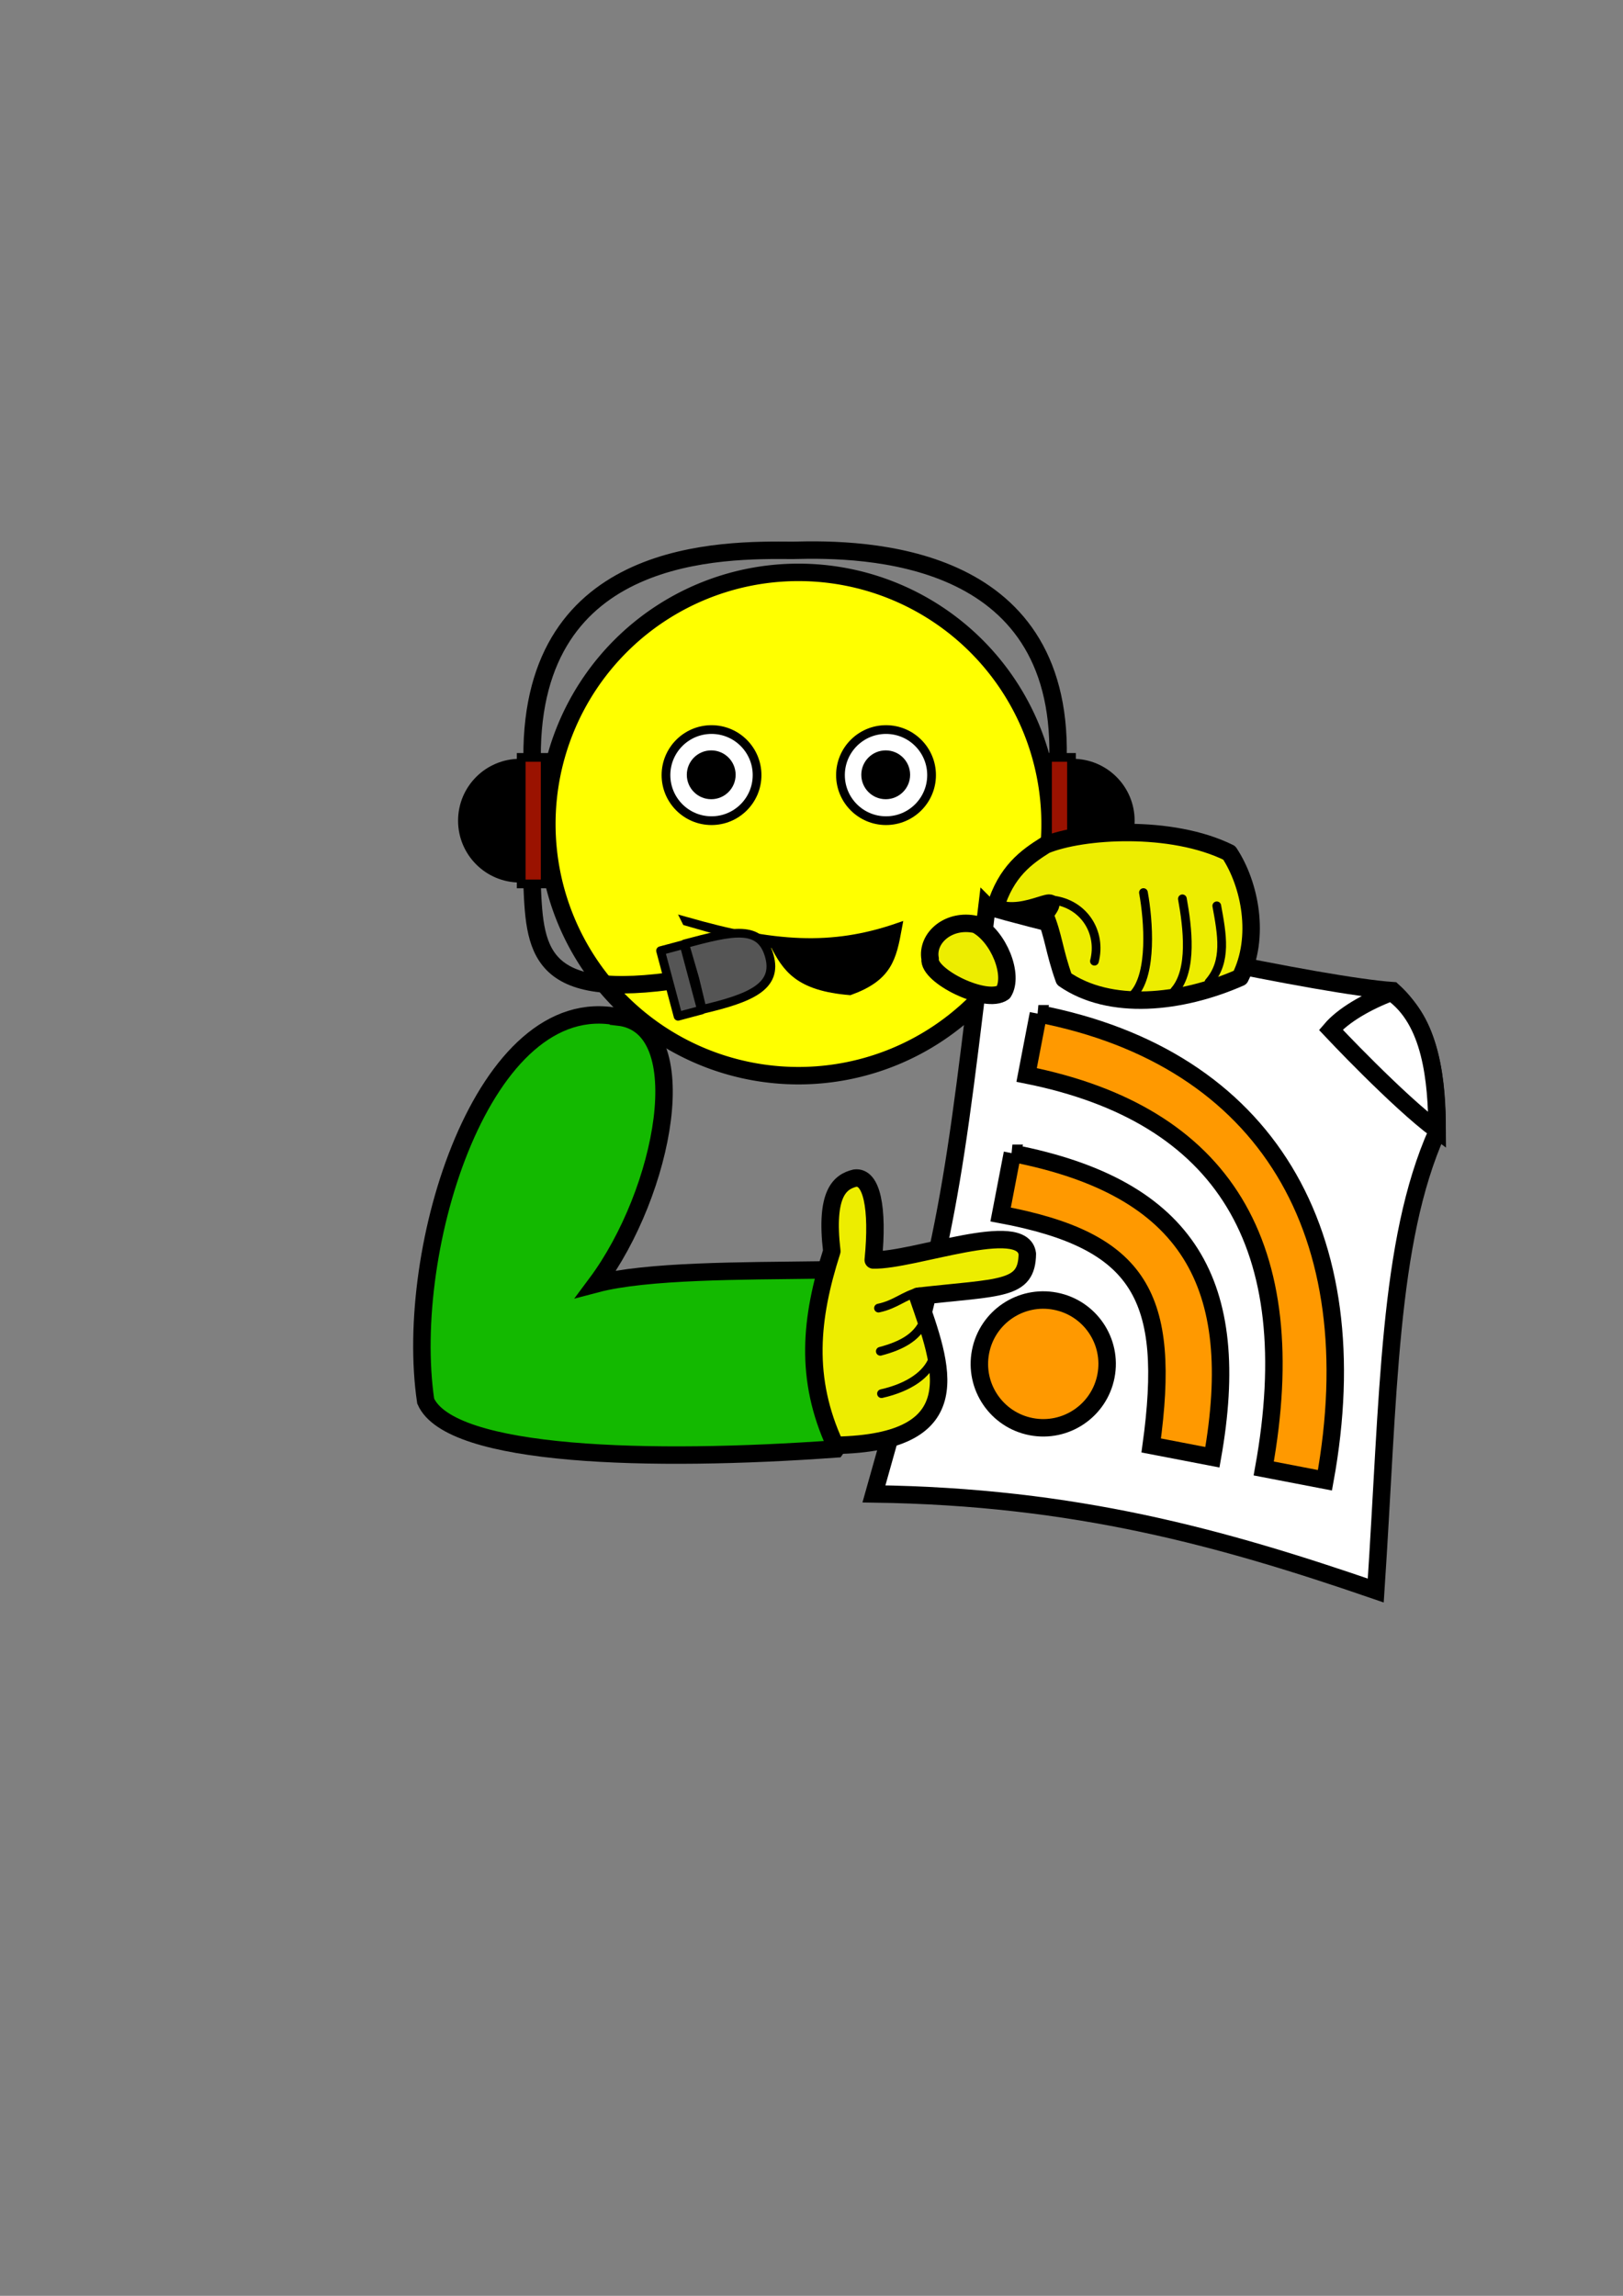 <?xml version="1.0" encoding="UTF-8" standalone="no"?>
<!-- Created with Inkscape (http://www.inkscape.org/) -->

<svg
   xmlns:dc="http://purl.org/dc/elements/1.1/"
   xmlns:cc="http://creativecommons.org/ns#"
   xmlns:rdf="http://www.w3.org/1999/02/22-rdf-syntax-ns#"
   xmlns:svg="http://www.w3.org/2000/svg"
   xmlns="http://www.w3.org/2000/svg"
   xmlns:sodipodi="http://sodipodi.sourceforge.net/DTD/sodipodi-0.dtd"
   xmlns:inkscape="http://www.inkscape.org/namespaces/inkscape"
   width="744.094"
   height="1052.362"
   id="svg2"
   version="1.1"
   inkscape:version="0.48.3.1 r9886"
   sodipodi:docname="New document 1">
  <rect width="100%" height="100%" fill="#808080" stroke="none"/>
  <defs
     id="defs4" />
  <sodipodi:namedview
     id="base"
     pagecolor="#ffffff"
     bordercolor="#666666"
     borderopacity="1.0"
     inkscape:pageopacity="0.0"
     inkscape:pageshadow="2"
     inkscape:zoom="1.4142136"
     inkscape:cx="376.8444"
     inkscape:cy="560.6016"
     inkscape:document-units="px"
     inkscape:current-layer="layer1"
     showgrid="false"
     inkscape:window-width="1916"
     inkscape:window-height="1057"
     inkscape:window-x="1440"
     inkscape:window-y="19"
     inkscape:window-maximized="0" />
  <g
     inkscape:label="Layer 1"
     inkscape:groupmode="layer"
     id="layer1">
    <path
       style="fill:#13b900;fill-opacity:1;fill-rule:evenodd;stroke:#000000;stroke-width:8;stroke-linecap:butt;stroke-linejoin:miter;stroke-miterlimit:4;stroke-opacity:1;stroke-dashoffset:0"
       d="m 283.55,466.171 c 35.709,4.007 21.213,80.139 -10.253,122.329 23.217,-6.128 66.939,-5.893 102.177,-6.364 19.328,22.863 24.513,59.161 7.778,82.024 -84.853,6.128 -176.777,3.771 -188.09,-21.92 -10.371,-70.004 26.634,-188.798 88.388,-176.07 z"
       id="rect3944"
       inkscape:connector-curvature="0"
       sodipodi:nodetypes="cccccc" />
    <path
       sodipodi:type="arc"
       style="fill:#ffff00;fill-opacity:1;fill-rule:evenodd;stroke:#000000;stroke-width:8;stroke-linecap:round;stroke-linejoin:round;stroke-miterlimit:4;stroke-opacity:1;stroke-dasharray:none;stroke-dashoffset:0"
       id="path3837"
       sodipodi:cx="348.92856"
       sodipodi:cy="357.00504"
       sodipodi:rx="115.35714"
       sodipodi:ry="115.35714"
       d="m 464.286,357.005 a 115.357,115.357 0 1 1 -230.714,0 115.357,115.357 0 1 1 230.714,0 z"
       transform="translate(17.143,20.714)" />
    <g
       id="g4014">
      <path
         sodipodi:nodetypes="ccccc"
         inkscape:connector-curvature="0"
         id="rect4008"
         d="m 238.95,347.18 11,0 0,58 -11,0 z"
         style="fill:#9a1200;fill-opacity:1;fill-rule:evenodd;stroke:#000000;stroke-width:4;stroke-linecap:butt;stroke-linejoin:miter;stroke-miterlimit:4;stroke-opacity:1;stroke-dashoffset:0" />
      <path
         sodipodi:nodetypes="ccscc"
         inkscape:connector-curvature="0"
         id="path4011"
         d="m 238.365,376.18 0,26.545 c -14.66,0 -26.545,-11.884 -26.545,-26.545 0,-14.66 11.884,-26.545 26.545,-26.545 z"
         style="fill:#000000;fill-opacity:1;fill-rule:evenodd;stroke:#000000;stroke-width:3.618;stroke-linecap:butt;stroke-linejoin:miter;stroke-miterlimit:4;stroke-opacity:1;stroke-dashoffset:0" />
    </g>
    <g
       id="g3846">
      <g
         style="stroke-linejoin:miter;stroke-linecap:butt"
         transform="matrix(0.982,0.189,-0.189,0.982,118.125,-92.136)"
         id="g3784">
        <path
           style="fill:#ffffff;fill-opacity:1;fill-rule:evenodd;stroke:#000000;stroke-width:8;stroke-linecap:butt;stroke-linejoin:miter;stroke-miterlimit:4;stroke-opacity:1;stroke-dashoffset:0"
           d="m 424.286,435.219 c 49.039,4.532 158.367,6.689 189.908,2.839 20.854,12.545 28.051,37.273 32.253,59.68 -12.565,53.687 1.06,122.831 12.124,211.767 -73.793,-10.493 -143.35,-16.207 -234.286,0 11.065,-128.935 9.636,-138.207 0,-274.286 z"
           id="rect2985"
           inkscape:connector-curvature="0"
           sodipodi:nodetypes="cccccc" />
        <g
           style="stroke-linejoin:miter;stroke-linecap:butt"
           id="g3779"
           transform="translate(-10.043,11.811)">
          <path
             d="m 528.571,624.505 c 0,16.174 -13.112,29.286 -29.286,29.286 -16.174,0 -29.286,-13.112 -29.286,-29.286 0,-16.174 13.112,-29.286 29.286,-29.286 16.174,0 29.286,13.112 29.286,29.286 z"
             sodipodi:ry="29.285715"
             sodipodi:rx="29.285715"
             sodipodi:cy="624.50507"
             sodipodi:cx="499.28571"
             id="path3756"
             style="fill:#ff9900;fill-opacity:1;fill-rule:evenodd;stroke:#000000;stroke-width:8;stroke-linecap:butt;stroke-linejoin:miter;stroke-miterlimit:4;stroke-opacity:1;stroke-dasharray:none;stroke-dashoffset:0"
             sodipodi:type="arc" />
          <path
             sodipodi:nodetypes="ccccc"
             inkscape:connector-curvature="0"
             id="rect3758"
             d="m 467.143,532.362 c 82.903,0.099 115.223,39.237 116.378,119.495 -9.524,0 -19.048,0 -28.571,0 -3.678,-68.862 -22.509,-91.257 -87.806,-90.923 0,-9.524 0,-19.048 0,-28.571 z"
             style="fill:#ff9900;fill-opacity:1;fill-rule:evenodd;stroke:#000000;stroke-width:8;stroke-linecap:butt;stroke-linejoin:miter;stroke-miterlimit:4;stroke-opacity:1;stroke-dashoffset:0" />
          <path
             sodipodi:nodetypes="ccccc"
             inkscape:connector-curvature="0"
             id="rect3758-0"
             d="m 466.766,467.311 c 106.641,0.099 168.256,70.047 169.411,185.155 -9.524,0 -19.048,0 -28.571,0 -1.153,-104.217 -48.773,-155.907 -140.839,-156.583 0,-9.524 0,-19.048 0,-28.571 z"
             style="fill:#ff9900;fill-opacity:1;fill-rule:evenodd;stroke:#000000;stroke-width:8;stroke-linecap:butt;stroke-linejoin:miter;stroke-miterlimit:4;stroke-opacity:1;stroke-dashoffset:0" />
        </g>
      </g>
      <path
         sodipodi:nodetypes="cccc"
         inkscape:connector-curvature="0"
         id="rect3792"
         d="m 637.911,454.857 c 18.416,12.74 20.766,40.744 20.961,63.198 -18.075,-13.368 -48.74,-46.025 -48.74,-46.025 5.711,-6.72 16.58,-12.925 27.779,-17.173 z"
         style="fill:#ffffff;fill-opacity:1;fill-rule:evenodd;stroke:#000000;stroke-width:8;stroke-linecap:butt;stroke-linejoin:miter;stroke-miterlimit:4;stroke-opacity:1;stroke-dashoffset:0" />
    </g>
    <g
       transform="matrix(-1,0,0,-1,730.198,752.36)"
       id="g4014-9">
      <path
         sodipodi:nodetypes="ccccc"
         inkscape:connector-curvature="0"
         id="rect4008-4"
         d="m 238.95,347.18 11,0 0,58 -11,0 z"
         style="fill:#9a1200;fill-opacity:1;fill-rule:evenodd;stroke:#000000;stroke-width:4;stroke-linecap:butt;stroke-linejoin:miter;stroke-miterlimit:4;stroke-opacity:1;stroke-dashoffset:0" />
      <path
         sodipodi:nodetypes="ccscc"
         inkscape:connector-curvature="0"
         id="path4011-9"
         d="m 238.365,376.18 0,26.545 c -14.66,0 -26.545,-11.884 -26.545,-26.545 0,-14.66 11.884,-26.545 26.545,-26.545 z"
         style="fill:#000000;fill-opacity:1;fill-rule:evenodd;stroke:#000000;stroke-width:3.618;stroke-linecap:butt;stroke-linejoin:miter;stroke-miterlimit:4;stroke-opacity:1;stroke-dashoffset:0" />
    </g>
    <path
       style="fill:#eded00;fill-opacity:1;fill-rule:evenodd;stroke:#000000;stroke-width:8;stroke-linecap:round;stroke-linejoin:round;stroke-miterlimit:4;stroke-opacity:1;stroke-dashoffset:0"
       d="m 479.286,387.362 c 16.786,-6.918 57.681,-9.609 84.286,3.571 9.616,14.556 14.284,38.703 5,57.143 -27.375,12.06 -59.763,15.239 -80.714,0.714 -4.738,-13.262 -4.645,-19.379 -8.929,-29.643 9.909,-12.803 -8.229,2.9 -22.679,-3.036 5,-16.757 14.405,-23.299 23.036,-28.75 z"
       id="rect3804"
       inkscape:connector-curvature="0"
       sodipodi:nodetypes="ccccccc" />
    <path
       style="fill:none;stroke:#000000;stroke-width:4;stroke-linecap:round;stroke-linejoin:miter;stroke-miterlimit:4;stroke-opacity:1;stroke-dasharray:none"
       d="m 554.286,450.219 c 8.333,-9.524 5.952,-21.905 3.571,-35"
       id="path3807"
       inkscape:connector-curvature="0"
       sodipodi:nodetypes="cc" />
    <path
       style="fill:none;stroke:#000000;stroke-width:4;stroke-linecap:round;stroke-linejoin:miter;stroke-miterlimit:4;stroke-opacity:1;stroke-dasharray:none"
       d="m 538.52,454.148 c 8.333,-9.524 5.952,-29.048 3.571,-42.143"
       id="path3807-6"
       inkscape:connector-curvature="0"
       sodipodi:nodetypes="cc" />
    <path
       style="fill:none;stroke:#000000;stroke-width:4;stroke-linecap:round;stroke-linejoin:miter;stroke-miterlimit:4;stroke-opacity:1;stroke-dasharray:none"
       d="m 519.949,455.576 c 8.333,-9.524 6.667,-33.333 4.286,-46.429"
       id="path3807-7"
       inkscape:connector-curvature="0"
       sodipodi:nodetypes="cc" />
    <path
       style="fill:#eded00;fill-opacity:1;fill-rule:evenodd;stroke:#000000;stroke-width:8;stroke-linecap:round;stroke-linejoin:round;stroke-miterlimit:4;stroke-opacity:1;stroke-dasharray:none;stroke-dashoffset:0"
       d="m 447.5,423.791 c 10.357,5.357 17.5,23.214 12.5,31.071 -7.857,5.714 -34.643,-7.5 -33.571,-15.357 -1.728,-9.557 8.576,-18.571 21.071,-15.714 z"
       id="rect3834"
       inkscape:connector-curvature="0"
       sodipodi:nodetypes="cccc" />
    <path
       style="fill:#eded00;fill-opacity:1;fill-rule:evenodd;stroke:#000000;stroke-width:8;stroke-linecap:round;stroke-linejoin:round;stroke-miterlimit:4;stroke-opacity:1;stroke-dashoffset:0"
       d="m 400.36,577.553 c 18.546,0.403 68.591,-19.195 70.637,-2.792 -0.246,16.815 -11.991,15.13 -50.237,19.445 10.887,31.601 25.273,67.203 -37.84,68.304 -14.186,-30.657 -11.373,-58.313 -1.559,-88.97 -3.122,-26.671 3.757,-31.842 10.635,-33.514 7.621,-0.991 10.742,13.518 8.364,37.527 z"
       id="rect3804-8"
       inkscape:connector-curvature="0"
       sodipodi:nodetypes="ccccccc" />
    <path
       style="fill:none;stroke:#000000;stroke-width:4;stroke-linecap:round;stroke-linejoin:miter;stroke-miterlimit:4;stroke-opacity:1;stroke-dasharray:none"
       d="m 404.138,638.826 c 13.333,-3.024 20.667,-9.083 23.286,-15.179"
       id="path3807-7-6"
       inkscape:connector-curvature="0"
       sodipodi:nodetypes="cc" />
    <path
       style="fill:none;stroke:#000000;stroke-width:4;stroke-linecap:round;stroke-linejoin:miter;stroke-miterlimit:4;stroke-opacity:1;stroke-dasharray:none"
       d="m 403.6,619.412 c 10.151,-2.67 16.381,-6.54 19.543,-12.764"
       id="path3807-7-6-2"
       inkscape:connector-curvature="0"
       sodipodi:nodetypes="cc" />
    <path
       style="fill:none;stroke:#000000;stroke-width:4;stroke-linecap:round;stroke-linejoin:miter;stroke-miterlimit:4;stroke-opacity:1;stroke-dasharray:none"
       d="m 402.764,599.612 c 8.005,-1.688 11.742,-5.869 18.629,-7.464"
       id="path3807-7-6-8"
       inkscape:connector-curvature="0"
       sodipodi:nodetypes="cc" />
    <path
       style="fill:none;stroke:#000000;stroke-width:4;stroke-linecap:round;stroke-linejoin:miter;stroke-miterlimit:4;stroke-opacity:1;stroke-dasharray:none"
       d="m 501.763,440.595 c 3.384,-13.059 -4.647,-26.262 -19.049,-28.044"
       id="path3807-7-8"
       inkscape:connector-curvature="0"
       sodipodi:nodetypes="cc" />
    <g
       id="g3997"
       transform="translate(-8,0)">
      <g
         transform="translate(-31.856,3.182)"
         id="g3969">
        <path
           sodipodi:type="arc"
           style="fill:#ffffff;fill-opacity:1;fill-rule:evenodd;stroke:#000000;stroke-width:6.234;stroke-linecap:butt;stroke-linejoin:miter;stroke-miterlimit:4;stroke-opacity:1;stroke-dasharray:none;stroke-dashoffset:0"
           id="path3965"
           sodipodi:cx="353.55341"
           sodipodi:cy="364.34729"
           sodipodi:rx="32.526913"
           sodipodi:ry="32.526913"
           d="m 386.08,364.347 c 0,17.964 -14.563,32.527 -32.527,32.527 -17.964,0 -32.527,-14.563 -32.527,-32.527 0,-17.964 14.563,-32.527 32.527,-32.527 17.964,0 32.527,14.563 32.527,32.527 z"
           transform="matrix(0.642,0,0,0.642,139.087,118.207)" />
        <path
           sodipodi:type="arc"
           style="fill:#000000;fill-opacity:1;fill-rule:evenodd;stroke:#000000;stroke-width:4;stroke-linecap:butt;stroke-linejoin:miter;stroke-miterlimit:4;stroke-opacity:1;stroke-dasharray:none;stroke-dashoffset:0"
           id="path3967"
           sodipodi:cx="368.40262"
           sodipodi:cy="357.27621"
           sodipodi:rx="9.1923885"
           sodipodi:ry="9.1923885"
           d="m 377.595,357.276 c 0,5.077 -4.116,9.192 -9.192,9.192 -5.077,0 -9.192,-4.116 -9.192,-9.192 0,-5.077 4.116,-9.192 9.192,-9.192 5.077,0 9.192,4.116 9.192,9.192 z"
           transform="translate(-2.475,-5.303)" />
      </g>
      <g
         id="g3969-7"
         transform="translate(48.144,3.182)">
        <path
           sodipodi:type="arc"
           style="fill:#ffffff;fill-opacity:1;fill-rule:evenodd;stroke:#000000;stroke-width:6.234;stroke-linecap:butt;stroke-linejoin:miter;stroke-miterlimit:4;stroke-opacity:1;stroke-dasharray:none;stroke-dashoffset:0"
           id="path3965-0"
           sodipodi:cx="353.55341"
           sodipodi:cy="364.34729"
           sodipodi:rx="32.526913"
           sodipodi:ry="32.526913"
           d="m 386.08,364.347 c 0,17.964 -14.563,32.527 -32.527,32.527 -17.964,0 -32.527,-14.563 -32.527,-32.527 0,-17.964 14.563,-32.527 32.527,-32.527 17.964,0 32.527,14.563 32.527,32.527 z"
           transform="matrix(0.642,0,0,0.642,139.087,118.207)" />
        <path
           sodipodi:type="arc"
           style="fill:#000000;fill-opacity:1;fill-rule:evenodd;stroke:#000000;stroke-width:4;stroke-linecap:butt;stroke-linejoin:miter;stroke-miterlimit:4;stroke-opacity:1;stroke-dasharray:none;stroke-dashoffset:0"
           id="path3967-5"
           sodipodi:cx="368.40262"
           sodipodi:cy="357.27621"
           sodipodi:rx="9.1923885"
           sodipodi:ry="9.1923885"
           d="m 377.595,357.276 c 0,5.077 -4.116,9.192 -9.192,9.192 -5.077,0 -9.192,-4.116 -9.192,-9.192 0,-5.077 4.116,-9.192 9.192,-9.192 5.077,0 9.192,4.116 9.192,9.192 z"
           transform="translate(-2.475,-5.303)" />
      </g>
    </g>
    <path
       style="fill:#000000;fill-opacity:1;fill-rule:evenodd;stroke:#000000;stroke-width:4;stroke-linecap:butt;stroke-linejoin:miter;stroke-miterlimit:4;stroke-opacity:1;stroke-dashoffset:0"
       d="m 314.663,422.33 c 40.069,11.549 66.704,13.199 96.874,2.828 -2.593,14.142 -4.478,22.627 -21.92,28.991 -23.563,-1.97 -28.958,-10.454 -34.599,-21.36 -16.074,-3.129 -26.389,-6.564 -40.355,-10.46 z"
       id="rect4005"
       inkscape:connector-curvature="0"
       sodipodi:nodetypes="ccccc" />
    <path
       style="fill:none;stroke:#000000;stroke-width:8;stroke-linecap:butt;stroke-linejoin:round;stroke-miterlimit:4;stroke-opacity:1;stroke-dasharray:none"
       d="m 243.952,347.023 c -0.471,-96.284 87.799,-94.988 119.501,-94.752 33.116,-0.943 123.508,0.589 121.622,94.752"
       id="path4044"
       inkscape:connector-curvature="0"
       sodipodi:nodetypes="ccc" />
    <path
       style="fill:none;stroke:#000000;stroke-width:8;stroke-linecap:butt;stroke-linejoin:miter;stroke-miterlimit:4;stroke-opacity:1;stroke-dasharray:none"
       d="m 243.952,405.713 c 1.296,31.702 3.3,54.919 75.66,42.073"
       id="path4046"
       inkscape:connector-curvature="0"
       sodipodi:nodetypes="cc" />
    <g
       id="g4053"
       transform="matrix(0.966,-0.258,0.258,0.966,83.849,39.828)">
      <path
         sodipodi:nodetypes="scccs"
         inkscape:connector-curvature="0"
         id="path4048"
         d="m 156.978,454.15 c 0.308,14.785 -13.389,16.613 -36.062,15.91 l 0.354,-14.496 -0.354,-16.617 c 22.871,-0.035 35.754,0.43 36.062,15.203 z"
         style="fill:#555555;fill-opacity:1;fill-rule:evenodd;stroke:#000000;stroke-width:4;stroke-linecap:butt;stroke-linejoin:round;stroke-miterlimit:4;stroke-opacity:1;stroke-dashoffset:0" />
      <rect
         y="439.124"
         x="109.425"
         height="31.113"
         width="11.137"
         id="rect4051"
         style="fill:#555555;fill-opacity:1;fill-rule:evenodd;stroke:#000000;stroke-width:4;stroke-linecap:butt;stroke-linejoin:round;stroke-miterlimit:4;stroke-opacity:1;stroke-dasharray:none;stroke-dashoffset:0" />
    </g>
  </g>
</svg>
